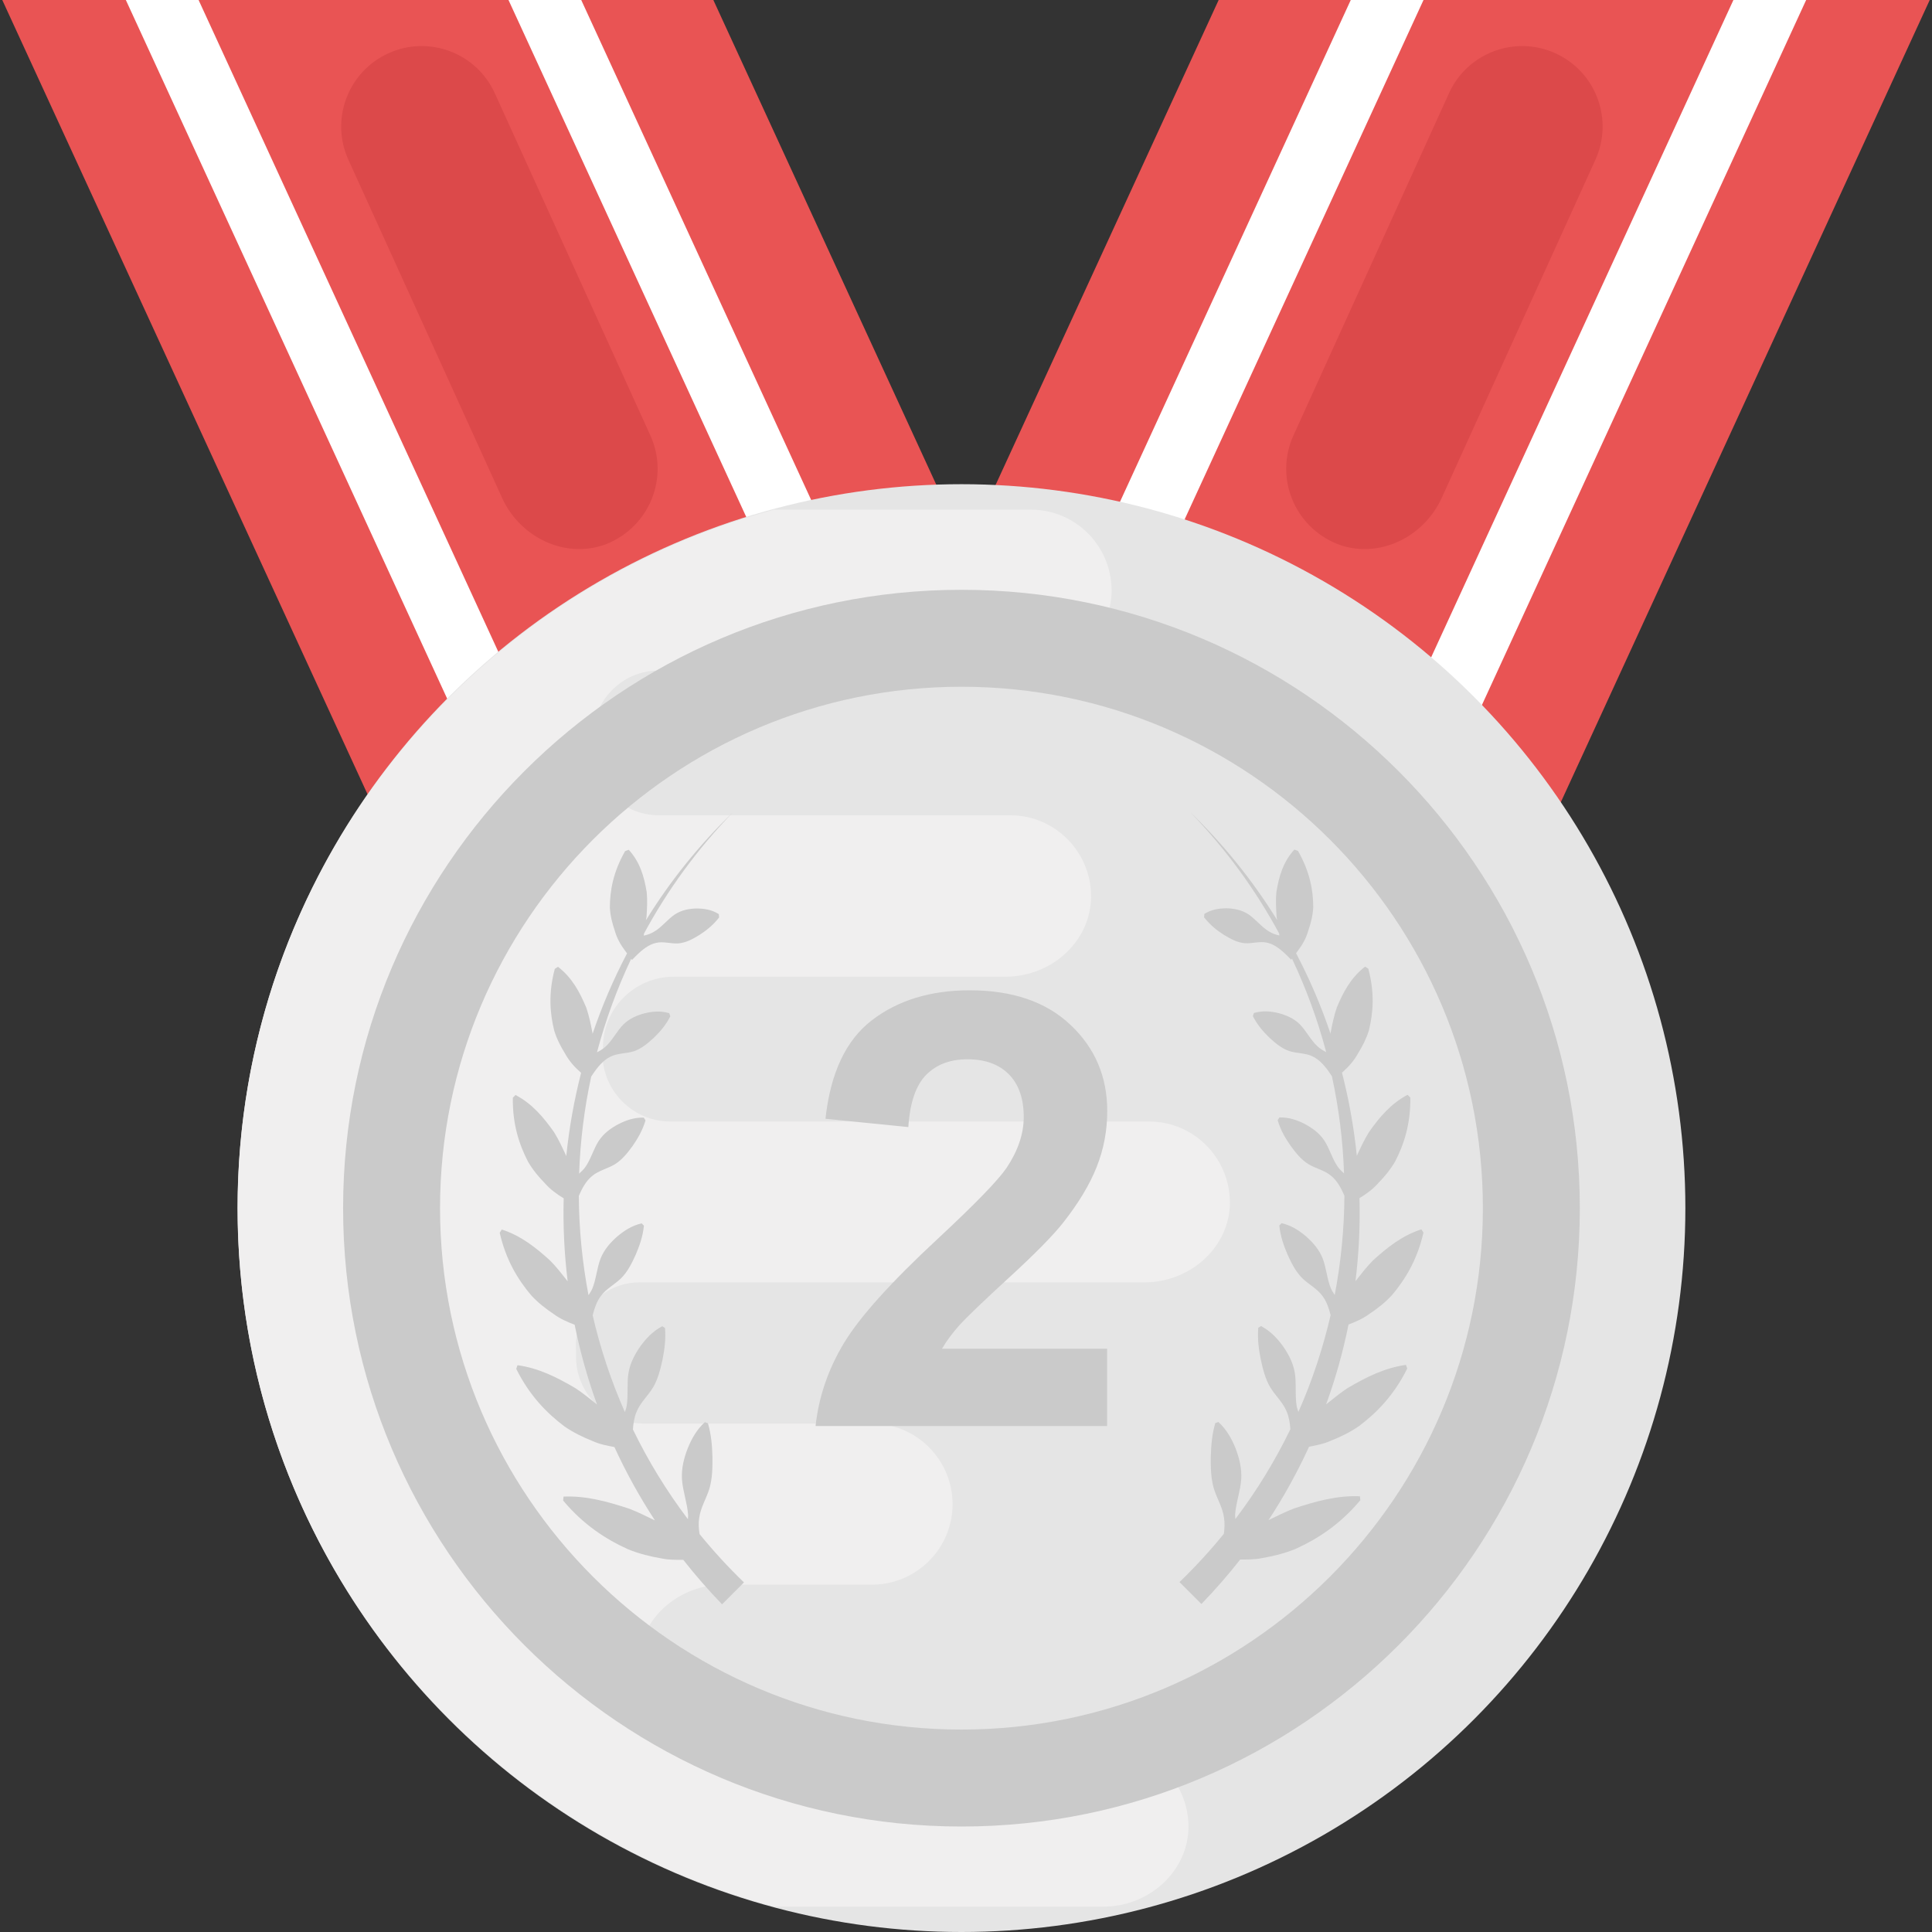 <?xml version="1.0" encoding="iso-8859-1"?>
<!-- Generator: Adobe Illustrator 19.0.0, SVG Export Plug-In . SVG Version: 6.00 Build 0)  -->
<svg version="1.1" id="Capa_1" xmlns="http://www.w3.org/2000/svg" xmlns:xlink="http://www.w3.org/1999/xlink" x="0px" y="0px"
	 viewBox="0 0 510.8 510.8" style="enable-background:new 0 0 510.8 510.8;" xml:space="preserve">
<rect x="0" y="0" width="510.8" height="510.8" fill="#333333" stroke="none"/>
<polygon style="fill:#E95454;" points="286.04,211.84 130.84,283.2 0.6,0 188.6,0 "/>
<g>
	<polygon style="fill:#FFFFFF;" points="33.272,0 150.2,254.24 163.272,240.88 52.504,0 	"/>
	<polygon style="fill:#FFFFFF;" points="134.44,0 251.368,254.24 264.456,240.88 153.672,0 	"/>
</g>
<polygon style="fill:#E95454;" points="224.76,211.84 379.96,283.2 510.2,0 322.2,0 "/>
<g>
	<polygon style="fill:#FFFFFF;" points="477.528,0 360.6,254.24 347.528,240.88 458.296,0 	"/>
	<polygon style="fill:#FFFFFF;" points="376.36,0 259.432,254.24 246.344,240.88 357.128,0 	"/>
</g>
<circle style="fill:#E5E5E5;" cx="254.2" cy="319.408" r="191.392"/>
<path style="fill:#F0EFEF;" d="M303.768,296.512h-126.56c-9.84,0-17.92-8.064-17.92-17.92l0.144-1.232v-0.272
	c-0.144-10.384,8.336-18.864,18.736-18.864h87.728c11.616,0,21.872-8.608,22.56-20.24c0.544-12.176-9.168-22.432-21.328-22.432
	h-92.912c-10.256,0-17.92-8.608-17.776-18.864c0-0.144,0-0.144,0-0.272c0-0.144,0-0.144,0-0.272
	c-0.144-10.256,7.52-18.864,17.776-18.864h97.232c11.488,0,21.744-8.608,22.432-20.096c0.544-12.304-9.168-22.432-21.328-22.432
	h-67.92c-81.616,21.872-141.808,96.144-141.808,184.672S123,482.224,204.632,504.096h87.136c11.488,0,21.744-8.608,22.432-20.096
	c0.544-12.304-9.168-22.432-21.328-22.432l-102.832-0.032c-12.128,0-21.904-10.16-21.248-22.432
	c0.608-11.504,10.928-20.144,22.464-20.144h39.872c11.472-0.336,20.72-9.712,20.72-21.264c0-11.76-9.568-21.328-21.328-21.328
	h-60.448c-9.84,0-17.92-8.064-17.776-17.904v-1.504c-0.688-9.712,7.104-17.92,16.816-17.92H302.6
	c11.616,0,21.872-8.608,22.56-20.096C325.656,306.64,315.944,296.512,303.768,296.512z"/>
<g>
	<path style="fill:#CACACA;" d="M254.2,155.936c-90.144,0-163.488,73.328-163.488,163.488S164.056,482.912,254.2,482.912
		s163.488-73.328,163.488-163.488C417.688,229.264,344.344,155.936,254.2,155.936z M254.2,457.28
		c-76.016,0-137.856-61.84-137.856-137.856s61.84-137.856,137.856-137.856s137.856,61.84,137.856,137.856S330.2,457.28,254.2,457.28
		z"/>
	<path style="fill:#CACACA;" d="M266.76,337.808c6.944-6.368,11.744-11.248,14.4-14.64c4.016-5.12,6.96-10,8.8-14.672
		c1.856-4.672,2.784-9.584,2.784-14.752c0-9.072-3.232-16.672-9.696-22.768c-6.464-6.112-15.36-9.152-26.688-9.152
		c-10.336,0-18.944,2.64-25.824,7.904c-6.88,5.264-10.976,13.952-12.288,26.064l21.904,2.192c0.416-6.416,1.984-11.008,4.688-13.776
		c2.72-2.768,6.368-4.144,10.96-4.144c4.64,0,8.288,1.312,10.912,3.952s3.952,6.4,3.952,11.312c0,4.432-1.52,8.928-4.544,13.456
		c-2.24,3.28-8.32,9.552-18.24,18.784c-12.304,11.424-20.56,20.592-24.736,27.504c-4.176,6.912-6.672,14.224-7.52,21.952h77.088
		v-20.432h-43.664c1.152-1.984,2.656-4.016,4.496-6.096C255.416,348.4,259.816,344.176,266.76,337.808z"/>
	<path style="fill:#CACACA;" d="M184.856,401.376c0.352-2.816,1.952-5.264,2.736-7.904c0.752-2.656,0.8-5.456,0.768-8.288
		c-0.08-2.848-0.272-5.712-1.184-8.88c-0.272-0.096-0.544-0.192-0.816-0.304c-2.208,2.016-3.504,4.4-4.544,6.944
		c-0.976,2.544-1.696,5.232-1.504,8.24c0.208,3.024,1.424,6.352,1.616,9.344c0.032,0.384-0.064,0.752-0.048,1.136
		c-5.68-7.504-10.528-15.456-14.544-23.728c0.112-1.664,0.368-3.248,0.96-4.656c0.976-2.448,3.056-4.272,4.368-6.464
		c1.296-2.224,1.936-4.752,2.496-7.328c0.512-2.608,0.912-5.264,0.656-8.384c-0.24-0.16-0.48-0.32-0.72-0.464
		c-2.528,1.328-4.256,3.216-5.776,5.28c-1.456,2.096-2.704,4.368-3.168,7.136c-0.448,2.784,0,6.08-0.496,8.8
		c-0.08,0.528-0.32,0.976-0.448,1.488c-3.648-8.272-6.496-16.848-8.512-25.584c0.464-1.888,1.072-3.648,2.112-5.04
		c1.424-1.984,3.776-3.152,5.472-4.832c1.68-1.712,2.768-3.888,3.792-6.16c0.976-2.304,1.856-4.672,2.176-7.664
		c-0.208-0.208-0.4-0.416-0.608-0.624c-2.64,0.624-4.64,1.952-6.48,3.504c-1.792,1.584-3.408,3.392-4.384,5.824
		c-0.96,2.464-1.184,5.6-2.192,7.968c-0.256,0.64-0.656,1.136-0.992,1.696c-1.648-8.656-2.512-17.44-2.56-26.256
		c0.896-2.08,1.952-3.968,3.472-5.216c1.728-1.488,4.144-1.968,6.064-3.136c1.888-1.184,3.328-2.96,4.688-4.848
		c1.328-1.936,2.576-3.984,3.408-6.752c-0.16-0.24-0.304-0.496-0.464-0.736c-2.592-0.064-4.704,0.72-6.704,1.728
		c-1.968,1.056-3.808,2.352-5.184,4.4c-1.36,2.08-2.144,4.976-3.552,6.928c-0.464,0.688-1.072,1.2-1.648,1.744
		c0.304-8.592,1.36-17.2,3.2-25.664c0.08-0.128,0.176-0.256,0.256-0.384c1.376-2.08,2.896-3.92,4.784-4.848
		c1.872-0.976,4.208-0.8,6.192-1.44c1.968-0.656,3.632-2.016,5.248-3.504c1.6-1.552,3.136-3.232,4.432-5.744
		c-0.096-0.272-0.192-0.56-0.288-0.832c-2.384-0.688-4.464-0.448-6.512,0.032c-2.016,0.544-3.968,1.344-5.632,2.976
		c-1.648,1.664-2.944,4.256-4.608,5.76c-0.72,0.688-1.536,1.152-2.352,1.584c2.24-8.416,5.248-16.704,9.04-24.72
		c0.08,0.096,0.144,0.192,0.224,0.288c0.32-0.336,0.656-0.656,0.976-0.992c1.68-1.68,3.44-3.088,5.36-3.504
		c1.904-0.48,4,0.272,5.92,0.128c1.936-0.16,3.712-1.088,5.504-2.192c1.776-1.152,3.536-2.464,5.264-4.656
		c-0.016-0.304-0.048-0.608-0.064-0.896c-2.016-1.232-3.952-1.472-5.904-1.488c-1.936,0.048-3.888,0.384-5.744,1.584
		c-1.856,1.248-3.568,3.456-5.408,4.512c-0.896,0.56-1.84,0.88-2.8,1.088c0.032-0.192,0.032-0.368,0.064-0.544
		c6.16-11.424,13.984-22.224,23.488-32.048c-9.008,8.704-16.672,18.288-22.976,28.528c0.016-0.304,0.16-0.656,0.16-0.96
		c0.144-2.192,0.256-4.368,0.048-6.448c-0.656-4.032-1.744-7.952-4.752-11.232c-0.32,0.112-0.64,0.24-0.96,0.352
		c-3.184,5.584-4.016,10.48-4.032,14.944c0.128,2.176,0.64,4.176,1.296,6.08c0.544,1.968,1.52,3.712,2.736,5.328
		c0.176,0.224,0.352,0.464,0.512,0.688c-3.616,6.88-6.656,14-9.12,21.296c-0.016-0.08,0-0.16-0.016-0.224
		c-0.432-2.304-0.912-4.592-1.632-6.688c-1.696-4.08-3.744-7.952-7.488-10.832c-0.288,0.176-0.576,0.368-0.848,0.544
		c-1.712,6.432-1.296,11.68-0.16,16.304c0.688,2.24,1.712,4.208,2.864,6.064c1.056,1.952,2.48,3.552,4.112,4.992
		c0.048,0.048,0.096,0.08,0.144,0.128c-1.856,7.232-3.168,14.592-3.92,22c-1.008-2.176-2-4.336-3.216-6.288
		c-2.736-3.888-5.76-7.52-10.208-9.856c-0.24,0.24-0.48,0.48-0.704,0.72c-0.112,6.96,1.648,12.304,3.984,16.864
		c1.264,2.176,2.8,4.032,4.448,5.712c1.44,1.648,3.168,2.912,5.008,4.016c-0.192,7.312,0.16,14.656,1.056,21.952
		c-1.488-1.888-2.96-3.792-4.592-5.44c-3.776-3.456-7.76-6.624-12.832-8.256c-0.176,0.288-0.368,0.576-0.544,0.864
		c1.632,7.152,4.752,12.304,8.304,16.512c1.84,2,3.888,3.584,6,4.992c1.696,1.264,3.584,2.064,5.504,2.8
		c1.44,7.12,3.408,14.176,5.92,21.104c-1.904-1.52-3.792-3.088-5.776-4.368c-4.768-2.784-9.648-5.28-15.248-6.032
		c-0.112,0.32-0.224,0.64-0.336,0.96c3.456,6.976,7.984,11.632,12.736,15.216c2.416,1.664,4.944,2.88,7.488,3.888
		c1.856,0.848,3.792,1.216,5.728,1.568c3.056,6.656,6.624,13.136,10.72,19.408c-2.256-1.088-4.512-2.224-6.768-3.088
		c-5.68-1.872-11.392-3.472-17.392-3.216c-0.032,0.352-0.08,0.688-0.112,1.04c5.36,6.416,11.28,10.224,17.168,12.896
		c2.96,1.2,5.92,1.92,8.864,2.416c1.936,0.416,3.824,0.368,5.728,0.368c3.184,4.048,6.592,7.968,10.256,11.76
		c1.936-1.936,3.856-3.856,5.792-5.792c-4.208-4.064-8.112-8.32-11.728-12.768C184.712,404.128,184.648,402.704,184.856,401.376z"/>
	<path style="fill:#CACACA;" d="M356.392,366.928c-1.984,1.28-3.856,2.848-5.776,4.368c2.512-6.912,4.48-13.968,5.92-21.104
		c1.92-0.736,3.808-1.552,5.504-2.8c2.112-1.408,4.16-2.992,6-4.992c3.552-4.224,6.672-9.36,8.304-16.512
		c-0.176-0.288-0.368-0.576-0.544-0.864c-5.072,1.632-9.056,4.8-12.832,8.256c-1.632,1.648-3.104,3.552-4.592,5.44
		c0.896-7.296,1.248-14.64,1.056-21.952c1.84-1.104,3.568-2.368,5.008-4.016c1.648-1.68,3.184-3.536,4.448-5.712
		c2.336-4.56,4.08-9.904,3.984-16.864c-0.24-0.24-0.48-0.48-0.72-0.72c-4.448,2.336-7.472,5.968-10.208,9.856
		c-1.216,1.952-2.224,4.112-3.216,6.288c-0.752-7.408-2.064-14.768-3.92-22c0.048-0.048,0.096-0.08,0.144-0.128
		c1.632-1.44,3.056-3.056,4.112-4.992c1.152-1.856,2.176-3.84,2.864-6.064c1.136-4.64,1.552-9.888-0.16-16.304
		c-0.288-0.192-0.576-0.368-0.848-0.544c-3.744,2.88-5.808,6.752-7.488,10.832c-0.72,2.112-1.216,4.384-1.632,6.688
		c-0.016,0.064-0.016,0.16-0.016,0.224c-2.464-7.296-5.504-14.416-9.12-21.296c0.176-0.224,0.352-0.464,0.512-0.688
		c1.216-1.616,2.192-3.36,2.736-5.328c0.656-1.904,1.168-3.904,1.296-6.08c-0.016-4.464-0.848-9.36-4.032-14.944
		c-0.32-0.128-0.64-0.24-0.96-0.352c-3.008,3.28-4.096,7.2-4.752,11.232c-0.208,2.064-0.096,4.24,0.048,6.448
		c0,0.304,0.128,0.64,0.16,0.96c-6.32-10.224-13.984-19.824-22.976-28.528c9.504,9.84,17.328,20.64,23.488,32.048
		c0.032,0.192,0.048,0.368,0.064,0.544c-0.96-0.192-1.888-0.528-2.784-1.088c-1.84-1.056-3.552-3.28-5.408-4.512
		c-1.856-1.2-3.808-1.52-5.744-1.584c-1.952,0.016-3.904,0.256-5.904,1.488c-0.016,0.304-0.048,0.608-0.064,0.896
		c1.728,2.192,3.472,3.504,5.264,4.656c1.792,1.088,3.568,2.032,5.504,2.192c1.92,0.144,4.016-0.608,5.92-0.128
		c1.92,0.416,3.68,1.824,5.36,3.504c0.32,0.336,0.656,0.656,0.976,0.992c0.08-0.096,0.144-0.192,0.224-0.288
		c3.792,8.016,6.816,16.288,9.04,24.72c-0.816-0.432-1.632-0.896-2.352-1.584c-1.664-1.504-2.96-4.08-4.608-5.76
		c-1.648-1.632-3.616-2.432-5.632-2.976c-2.032-0.48-4.128-0.72-6.512-0.032c-0.096,0.272-0.192,0.56-0.288,0.832
		c1.296,2.512,2.832,4.192,4.432,5.744c1.616,1.488,3.28,2.848,5.248,3.504c1.984,0.64,4.32,0.464,6.192,1.44
		c1.904,0.928,3.424,2.752,4.784,4.848c0.08,0.128,0.176,0.256,0.256,0.384c1.84,8.48,2.896,17.072,3.2,25.664
		c-0.576-0.544-1.168-1.056-1.648-1.744c-1.408-1.952-2.192-4.848-3.552-6.928c-1.376-2.048-3.216-3.344-5.184-4.4
		c-2-1.008-4.112-1.792-6.704-1.728c-0.16,0.24-0.304,0.496-0.464,0.736c0.832,2.784,2.08,4.816,3.424,6.752
		c1.376,1.888,2.8,3.68,4.688,4.848c1.904,1.168,4.336,1.632,6.064,3.136c1.52,1.248,2.576,3.136,3.472,5.216
		c-0.048,8.816-0.912,17.6-2.56,26.256c-0.336-0.56-0.736-1.072-0.992-1.696c-1.024-2.368-1.232-5.504-2.192-7.968
		c-0.976-2.432-2.608-4.24-4.384-5.824c-1.84-1.552-3.84-2.88-6.48-3.504c-0.208,0.208-0.4,0.416-0.608,0.624
		c0.32,2.976,1.2,5.344,2.176,7.664c1.024,2.256,2.112,4.432,3.792,6.16c1.696,1.696,4.048,2.848,5.472,4.832
		c1.04,1.376,1.664,3.152,2.128,5.04c-2.016,8.736-4.848,17.312-8.512,25.584c-0.128-0.496-0.368-0.96-0.448-1.488
		c-0.496-2.72-0.048-6.016-0.496-8.8c-0.464-2.768-1.712-5.04-3.168-7.136c-1.52-2.064-3.248-3.936-5.776-5.28
		c-0.24,0.16-0.48,0.32-0.72,0.464c-0.256,3.12,0.144,5.776,0.656,8.384c0.56,2.592,1.2,5.12,2.496,7.328
		c1.312,2.208,3.392,4.032,4.368,6.464c0.592,1.408,0.848,2.992,0.96,4.656c-4.016,8.272-8.864,16.24-14.544,23.728
		c0-0.384-0.08-0.752-0.064-1.136c0.176-2.992,1.408-6.32,1.616-9.344c0.176-3.008-0.544-5.696-1.504-8.24
		c-1.04-2.528-2.336-4.912-4.544-6.944c-0.272,0.096-0.544,0.208-0.816,0.304c-0.912,3.168-1.088,6.016-1.184,8.88
		c-0.032,2.832,0.016,5.648,0.768,8.288c0.768,2.64,2.384,5.088,2.736,7.904c0.208,1.344,0.144,2.752-0.048,4.192
		c-3.6,4.432-7.52,8.704-11.728,12.768c1.936,1.936,3.856,3.856,5.792,5.792c3.664-3.792,7.088-7.712,10.256-11.76
		c1.904-0.016,3.792,0.048,5.728-0.368c2.944-0.496,5.904-1.216,8.864-2.416c5.888-2.672,11.808-6.48,17.168-12.896
		c-0.032-0.352-0.064-0.688-0.112-1.04c-6-0.256-11.712,1.344-17.392,3.216c-2.256,0.864-4.512,2-6.768,3.088
		c4.096-6.256,7.664-12.752,10.72-19.408c1.936-0.368,3.872-0.736,5.728-1.568c2.544-1.008,5.072-2.224,7.488-3.888
		c4.752-3.584,9.28-8.24,12.736-15.216c-0.112-0.32-0.224-0.64-0.336-0.96C366.04,361.648,361.16,364.144,356.392,366.928z"/>
</g>
<g>
	<path style="fill:#DC494A;" d="M171.96,115.152l-41.12-90.464c-4.832-10.704-17.44-15.456-28.128-10.608
		S87.256,31.52,92.104,42.224l40.608,89.344c4.784,10.592,16.864,16.384,27.616,12.272
		C171.752,139.248,176.984,126.24,171.96,115.152z"/>
	<path style="fill:#DC494A;" d="M341.96,115.152l41.12-90.464c4.832-10.704,17.44-15.456,28.128-10.608
		c10.704,4.832,15.456,17.44,10.608,28.144l-40.608,89.344c-4.784,10.592-16.864,16.384-27.616,12.272
		C342.168,139.248,336.952,126.24,341.96,115.152z"/>
</g>
<g>
</g>
<g>
</g>
<g>
</g>
<g>
</g>
<g>
</g>
<g>
</g>
<g>
</g>
<g>
</g>
<g>
</g>
<g>
</g>
<g>
</g>
<g>
</g>
<g>
</g>
<g>
</g>
<g>
</g>
</svg>
